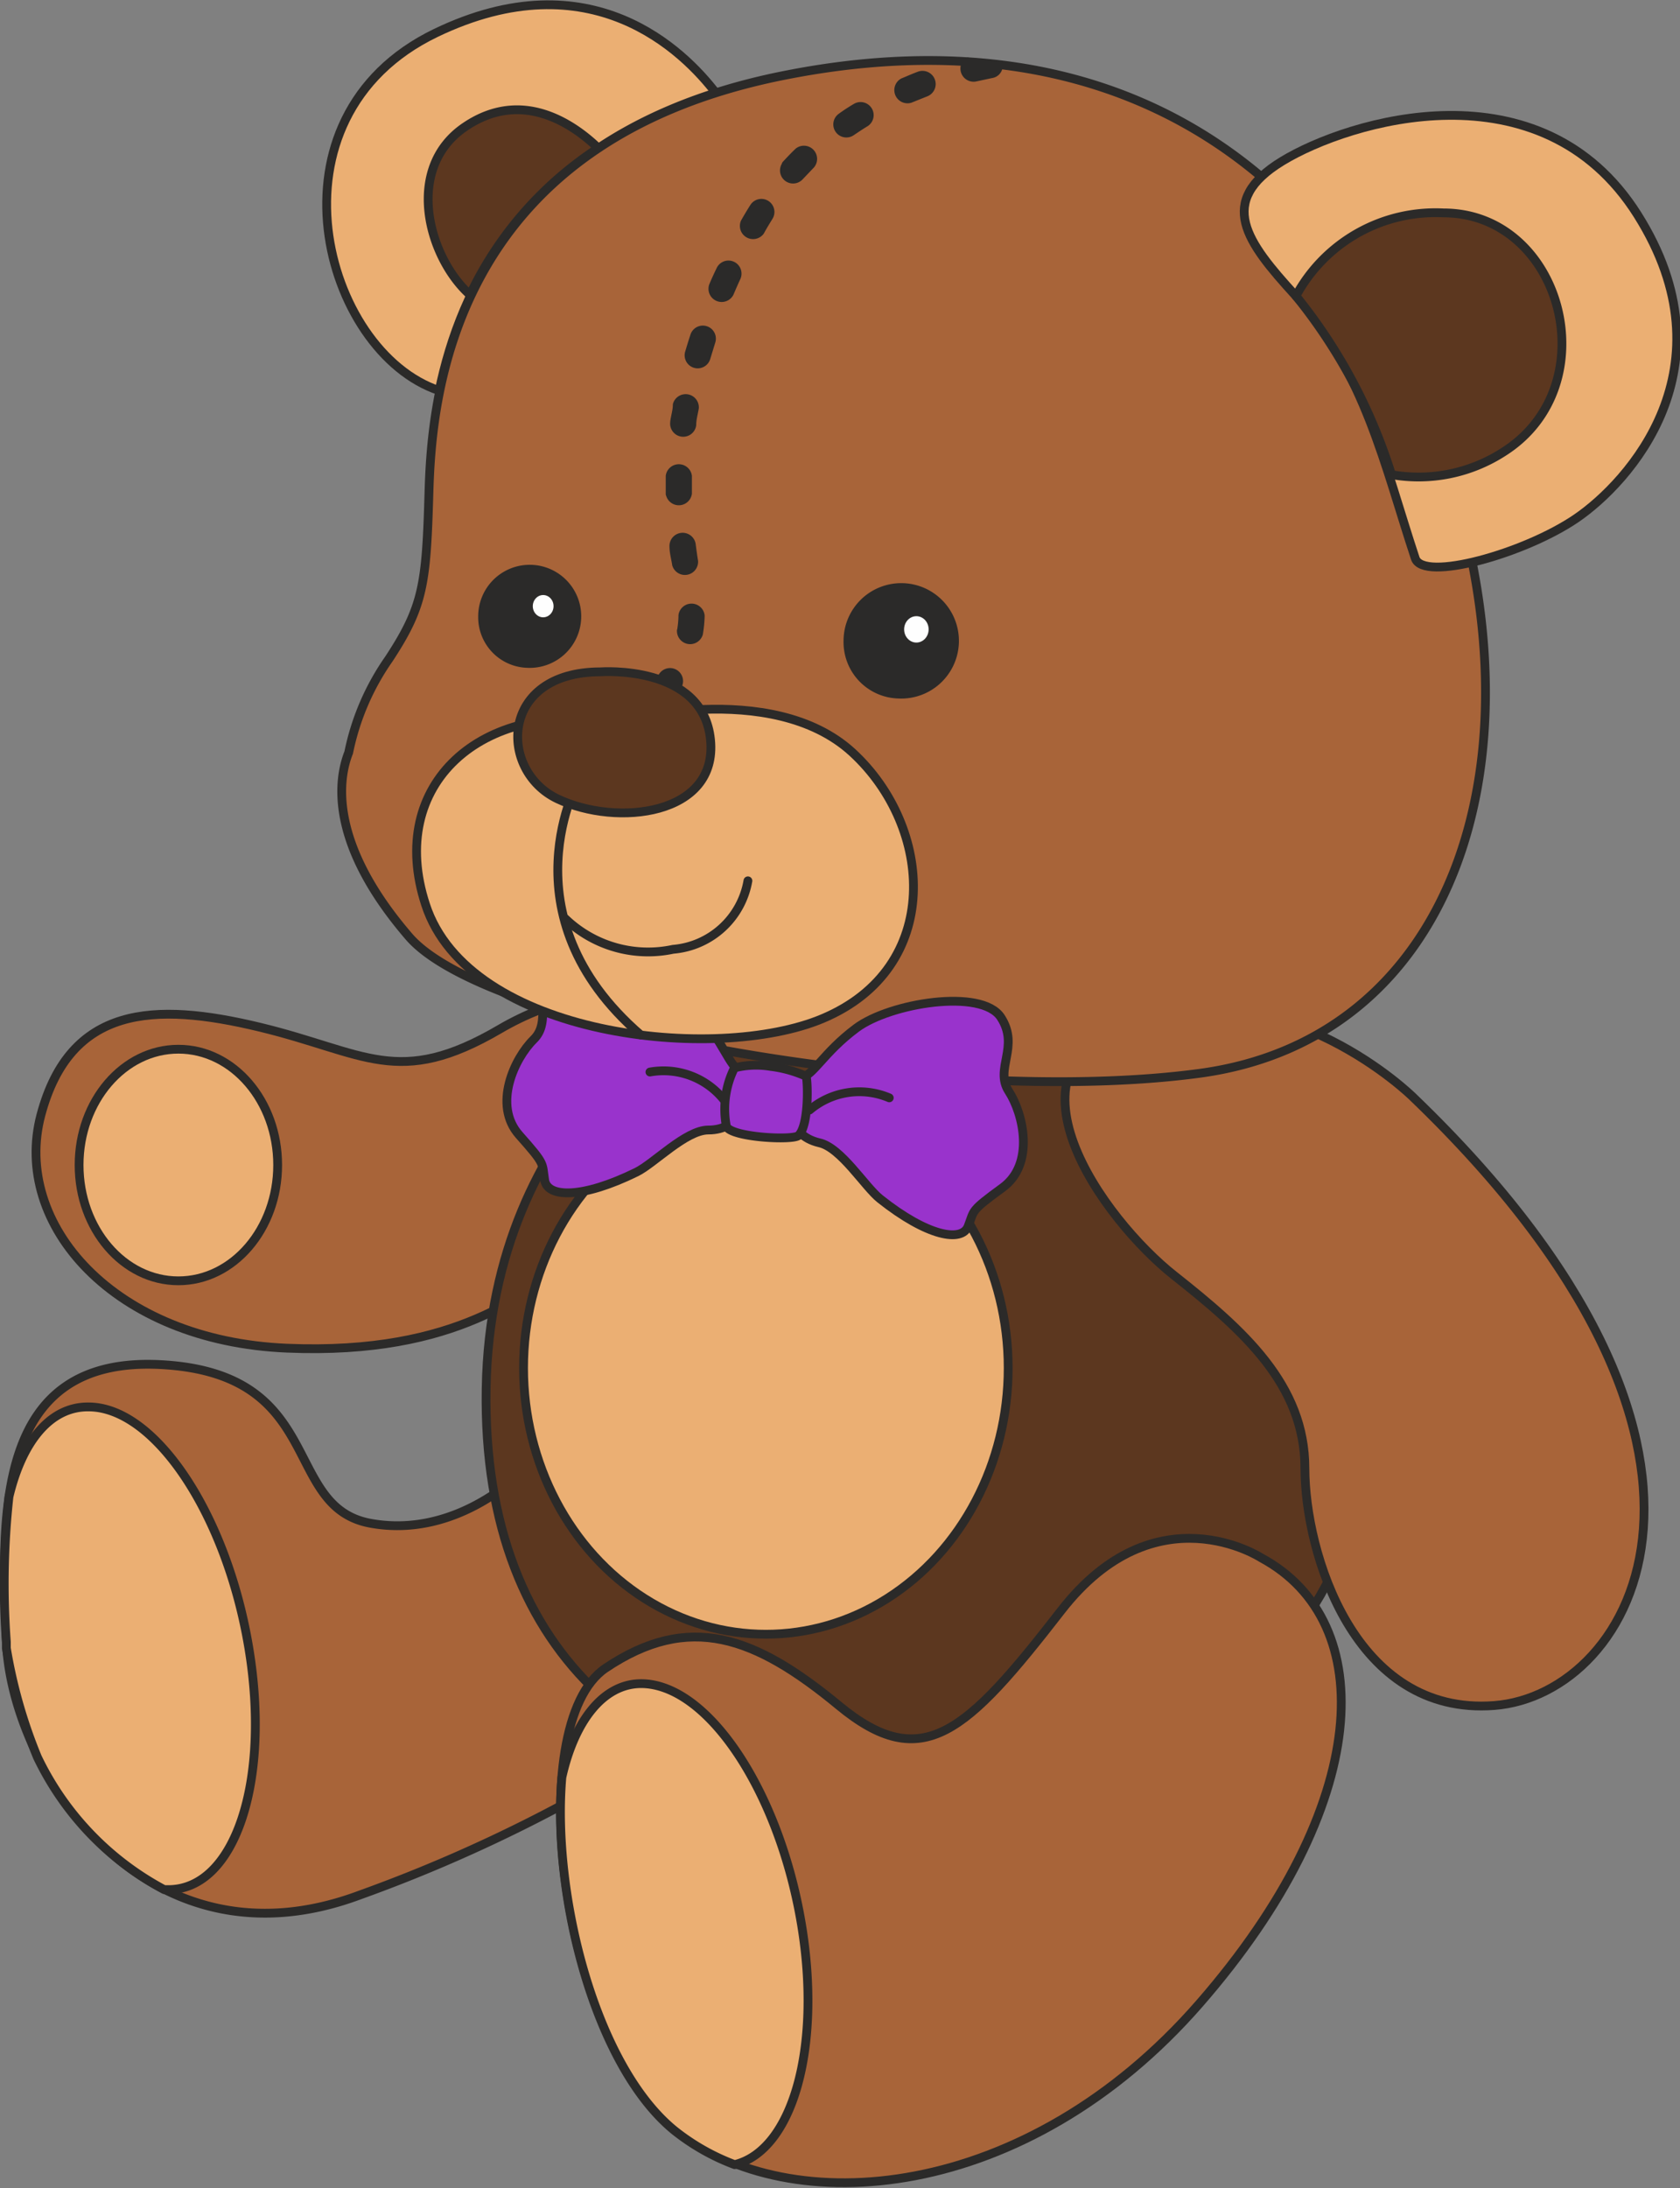 <svg xmlns="http://www.w3.org/2000/svg" viewBox="0 0 89.85 116.95"><rect x="0" y="0" width="89.85" height="116.95" fill="#808080" stroke="none"/><defs><style>.cls-1{fill:#a86439;}.cls-1,.cls-2,.cls-3,.cls-4,.cls-5,.cls-6,.cls-7,.cls-8{stroke:#2b2a29;stroke-linecap:round;stroke-linejoin:round;stroke-width:0.47px;}.cls-1,.cls-2,.cls-3,.cls-5,.cls-7,.cls-8{fill-rule:evenodd;}.cls-2{fill:#5c371f;}.cls-3,.cls-4{fill:#ebaf73;}.cls-5{fill:#2b2a29;}.cls-6{fill:#fefefe;}.cls-7{fill:#93c;}.cls-8{fill:none;}</style></defs><title>1.3</title><g id="Слой_2" data-name="Слой 2"><g id="_1" data-name="1"><path class="cls-1" d="M38.92,52.75S32.2,51.8,26.74,55s-7.21,1.26-12.86-.1S3.75,53.75,2.19,59.59s3.9,12.08,13.15,12.47,12.76-3.11,15-4.38S40.57,54.63,38.92,52.75Z"/><path class="cls-1" d="M28.1,78.49s-3.5,3.8-8.28,2.93-2.34-8-11.2-8.48S.05,80.83.34,87.75s7.4,17.83,18.9,13.54a80.87,80.87,0,0,0,18.31-9.35Z"/><path class="cls-2" d="M37.46,53.55S26.25,59.4,26,74.21s9.26,21.33,20.65,21.72,25.82-4.38,26.5-19.87-6.43-23.29-11.69-24S40.77,50.73,37.46,53.55Z"/><path class="cls-1" d="M75.55,58.62S68.83,52,60.84,54.43s-1.76,10.81,1.95,13.74,7,5.84,7,10.32,2.63,13.25,10.13,12.67S95.13,77.42,75.55,58.62Z"/><path class="cls-3" d="M.48,80a42.62,42.62,0,0,0-.14,7.76h0c0,.11,0,.22,0,.33a26.61,26.61,0,0,0,1.66,5.83A15.69,15.69,0,0,0,8.78,101H9c3.56,0,5.49-5.77,4.31-12.9s-5-12.9-8.58-12.9C2.68,75.18,1.18,77.06.48,80Z"/><ellipse class="cls-4" cx="9.54" cy="62.27" rx="5.31" ry="6.19"/><path class="cls-3" d="M38.31,5c-1.74-2.28-6.7-7.23-15-3.24-9.43,4.54-6,17.06.18,19.12C24.63,15.37,28,8.25,38.31,5Z"/><path class="cls-2" d="M32,7.92c-1.35-1.3-4.08-3.19-7.1-1.16-3.31,2.21-2,7,.24,9A19.09,19.09,0,0,1,32,7.92Z"/><path class="cls-1" d="M18.65,40.22a13.34,13.34,0,0,1,2.15-5c1.85-2.82,2-4,2.14-8.86s1-18.71,18.9-22.31S71.94,9,77.3,24.73s.58,30.79-13.15,32.64-38-2.34-42.28-7.31S18.07,41.68,18.65,40.22Z"/><path class="cls-3" d="M69.26,15.77c-2.58-2.83-4.23-5-.68-7.16s13.84-5.31,19,2.87S87.09,25.8,84.31,27.7s-8.2,3.41-8.62,2.14C74.06,24.92,73,19.9,69.26,15.77Z"/><path class="cls-2" d="M69.31,15.82a8.48,8.48,0,0,1,7.89-4.44c6.34,0,8.82,9.21,3.22,12.77a8.37,8.37,0,0,1-6,1.22A28.8,28.8,0,0,0,69.31,15.82Z"/><path class="cls-5" d="M51.71,3.32q.85.06,1.68.15a.43.43,0,0,1-.37.47h0l-.84.18h0a.47.47,0,0,1-.42-.81ZM34.94,36.81a.46.46,0,0,0,.71.6h0a8.23,8.23,0,0,0,.57-.75l0,0a.46.46,0,0,0-.77-.51l0,0a8.16,8.16,0,0,1-.5.66Zm1.5-3.1a.47.47,0,0,0,.92.15v0a6.69,6.69,0,0,0,.09-.9v-.06a.47.47,0,0,0-.93,0v.06a5.16,5.16,0,0,1-.08.78v0Zm-.26-3.55A.47.47,0,0,0,37.1,30c-.05-.3-.09-.61-.13-.91a.47.47,0,0,0-.93.12c0,.31.09.62.14.94Zm-.34-3.79a.47.47,0,0,0,.93,0h0v-.92a.47.47,0,0,0-.93,0v.95Zm.24-3.79a.46.46,0,0,0,.92.13c0-.31.09-.61.14-.91a.47.47,0,0,0-.92-.16c0,.3-.1.61-.14.91v0Zm.79-3.72a.46.46,0,0,0,.89.26l.27-.88a.46.46,0,0,0-.88-.28c-.1.3-.19.6-.28.9Zm1.28-3.57a.47.47,0,0,0,.86.37c.12-.28.24-.56.37-.84a.46.46,0,0,0-.84-.39c-.14.29-.27.57-.39.86Zm1.69-3.39a.47.47,0,0,0,.81.46c.14-.26.3-.52.46-.78a.46.46,0,0,0-.78-.5c-.17.27-.34.55-.49.82Zm2.23-3.1a.46.46,0,0,0,.69.62h0l.6-.63,0,0a.47.47,0,0,0-.65-.67c-.23.22-.45.45-.67.69ZM45,6.27a.46.46,0,0,0,.53.76h0c.24-.16.49-.33.74-.48h0a.46.46,0,0,0-.49-.79h0q-.41.24-.78.51ZM48.3,4.41a.47.47,0,0,0,.36.86l.85-.34a.47.47,0,0,0-.33-.88C48.88,4.16,48.59,4.29,48.3,4.41Z"/><path class="cls-5" d="M48.05,37.1a2.85,2.85,0,1,0-2.7-2.85A2.78,2.78,0,0,0,48.05,37.1Z"/><ellipse class="cls-6" cx="49.01" cy="33.64" rx="0.89" ry="0.94"/><path class="cls-5" d="M28.2,35.46a2.52,2.52,0,1,0-2.39-2.52A2.47,2.47,0,0,0,28.2,35.46Z"/><ellipse class="cls-6" cx="29.05" cy="32.4" rx="0.79" ry="0.83"/><ellipse class="cls-4" cx="40.96" cy="73.12" rx="12.96" ry="14.23"/><path class="cls-1" d="M67.46,83.27s-5.65-3.7-10.71,2.82-7.41,8.77-11.89,5.07-8-5-12.47-2-2.44,19.68,3.7,24.65,18.8,3.9,28.06-6.72S73.79,86.68,67.46,83.27Z"/><path class="cls-3" d="M30.05,95c-.53,6.25,1.76,15.39,6,18.86a11.81,11.81,0,0,0,3.24,1.84c3.08-.75,4.67-6.2,3.58-12.81-1.18-7.12-5-12.9-8.59-12.9C32.25,90,30.72,92,30.05,95Z"/><path class="cls-7" d="M42.8,57.61c.7-.09,1.2-1.32,3-2.66s6.71-2.14,7.73-.57-.36,2.75.42,3.95,1.41,3.88-.33,5.15-1.5,1.18-1.84,2.06-2.18.55-4.71-1.46c-.82-.65-2.09-2.75-3.26-3C42.07,60.67,41.84,58.84,42.8,57.61Z"/><path class="cls-8" d="M43.3,59.33a4.11,4.11,0,0,1,4.26-.65"/><path class="cls-7" d="M39.61,57.27C39,57,38.72,55.73,37.22,54s-6.1-3.51-7.44-2.2-.22,2.76-1.24,3.76-2.2,3.5-.77,5.11,1.21,1.47,1.36,2.41,2,1,4.91-.43c.94-.46,2.63-2.24,3.83-2.25C39.67,60.41,40.28,58.67,39.61,57.27Z"/><path class="cls-8" d="M38.76,58.84a4.14,4.14,0,0,0-4-1.54"/><path class="cls-7" d="M39.28,57.08A4.67,4.67,0,0,1,41.21,57a6.55,6.55,0,0,1,1.91.53c.1.53.12,2.64-.41,3.16-.27.28-3.59.11-3.86-.48A4.92,4.92,0,0,1,39.28,57.08Z"/><path class="cls-3" d="M32.88,38.61s8.37-2.38,12.71,1.61S50.46,51.72,44,54.44c-5.68,2.4-18.94,1-21.24-6.09C20.65,41.91,25.76,37.39,32.88,38.61Z"/><path class="cls-8" d="M31,41.58s-4.18,7.31,3.27,13.74"/><path class="cls-8" d="M30.24,49.11A6.4,6.4,0,0,0,36,50.74a4.43,4.43,0,0,0,4-3.66"/><path class="cls-2" d="M32.12,35.91S37.6,35.5,38,39.54s-5,4.67-8.18,3.16S26.71,35.91,32.12,35.91Z"/></g></g></svg>